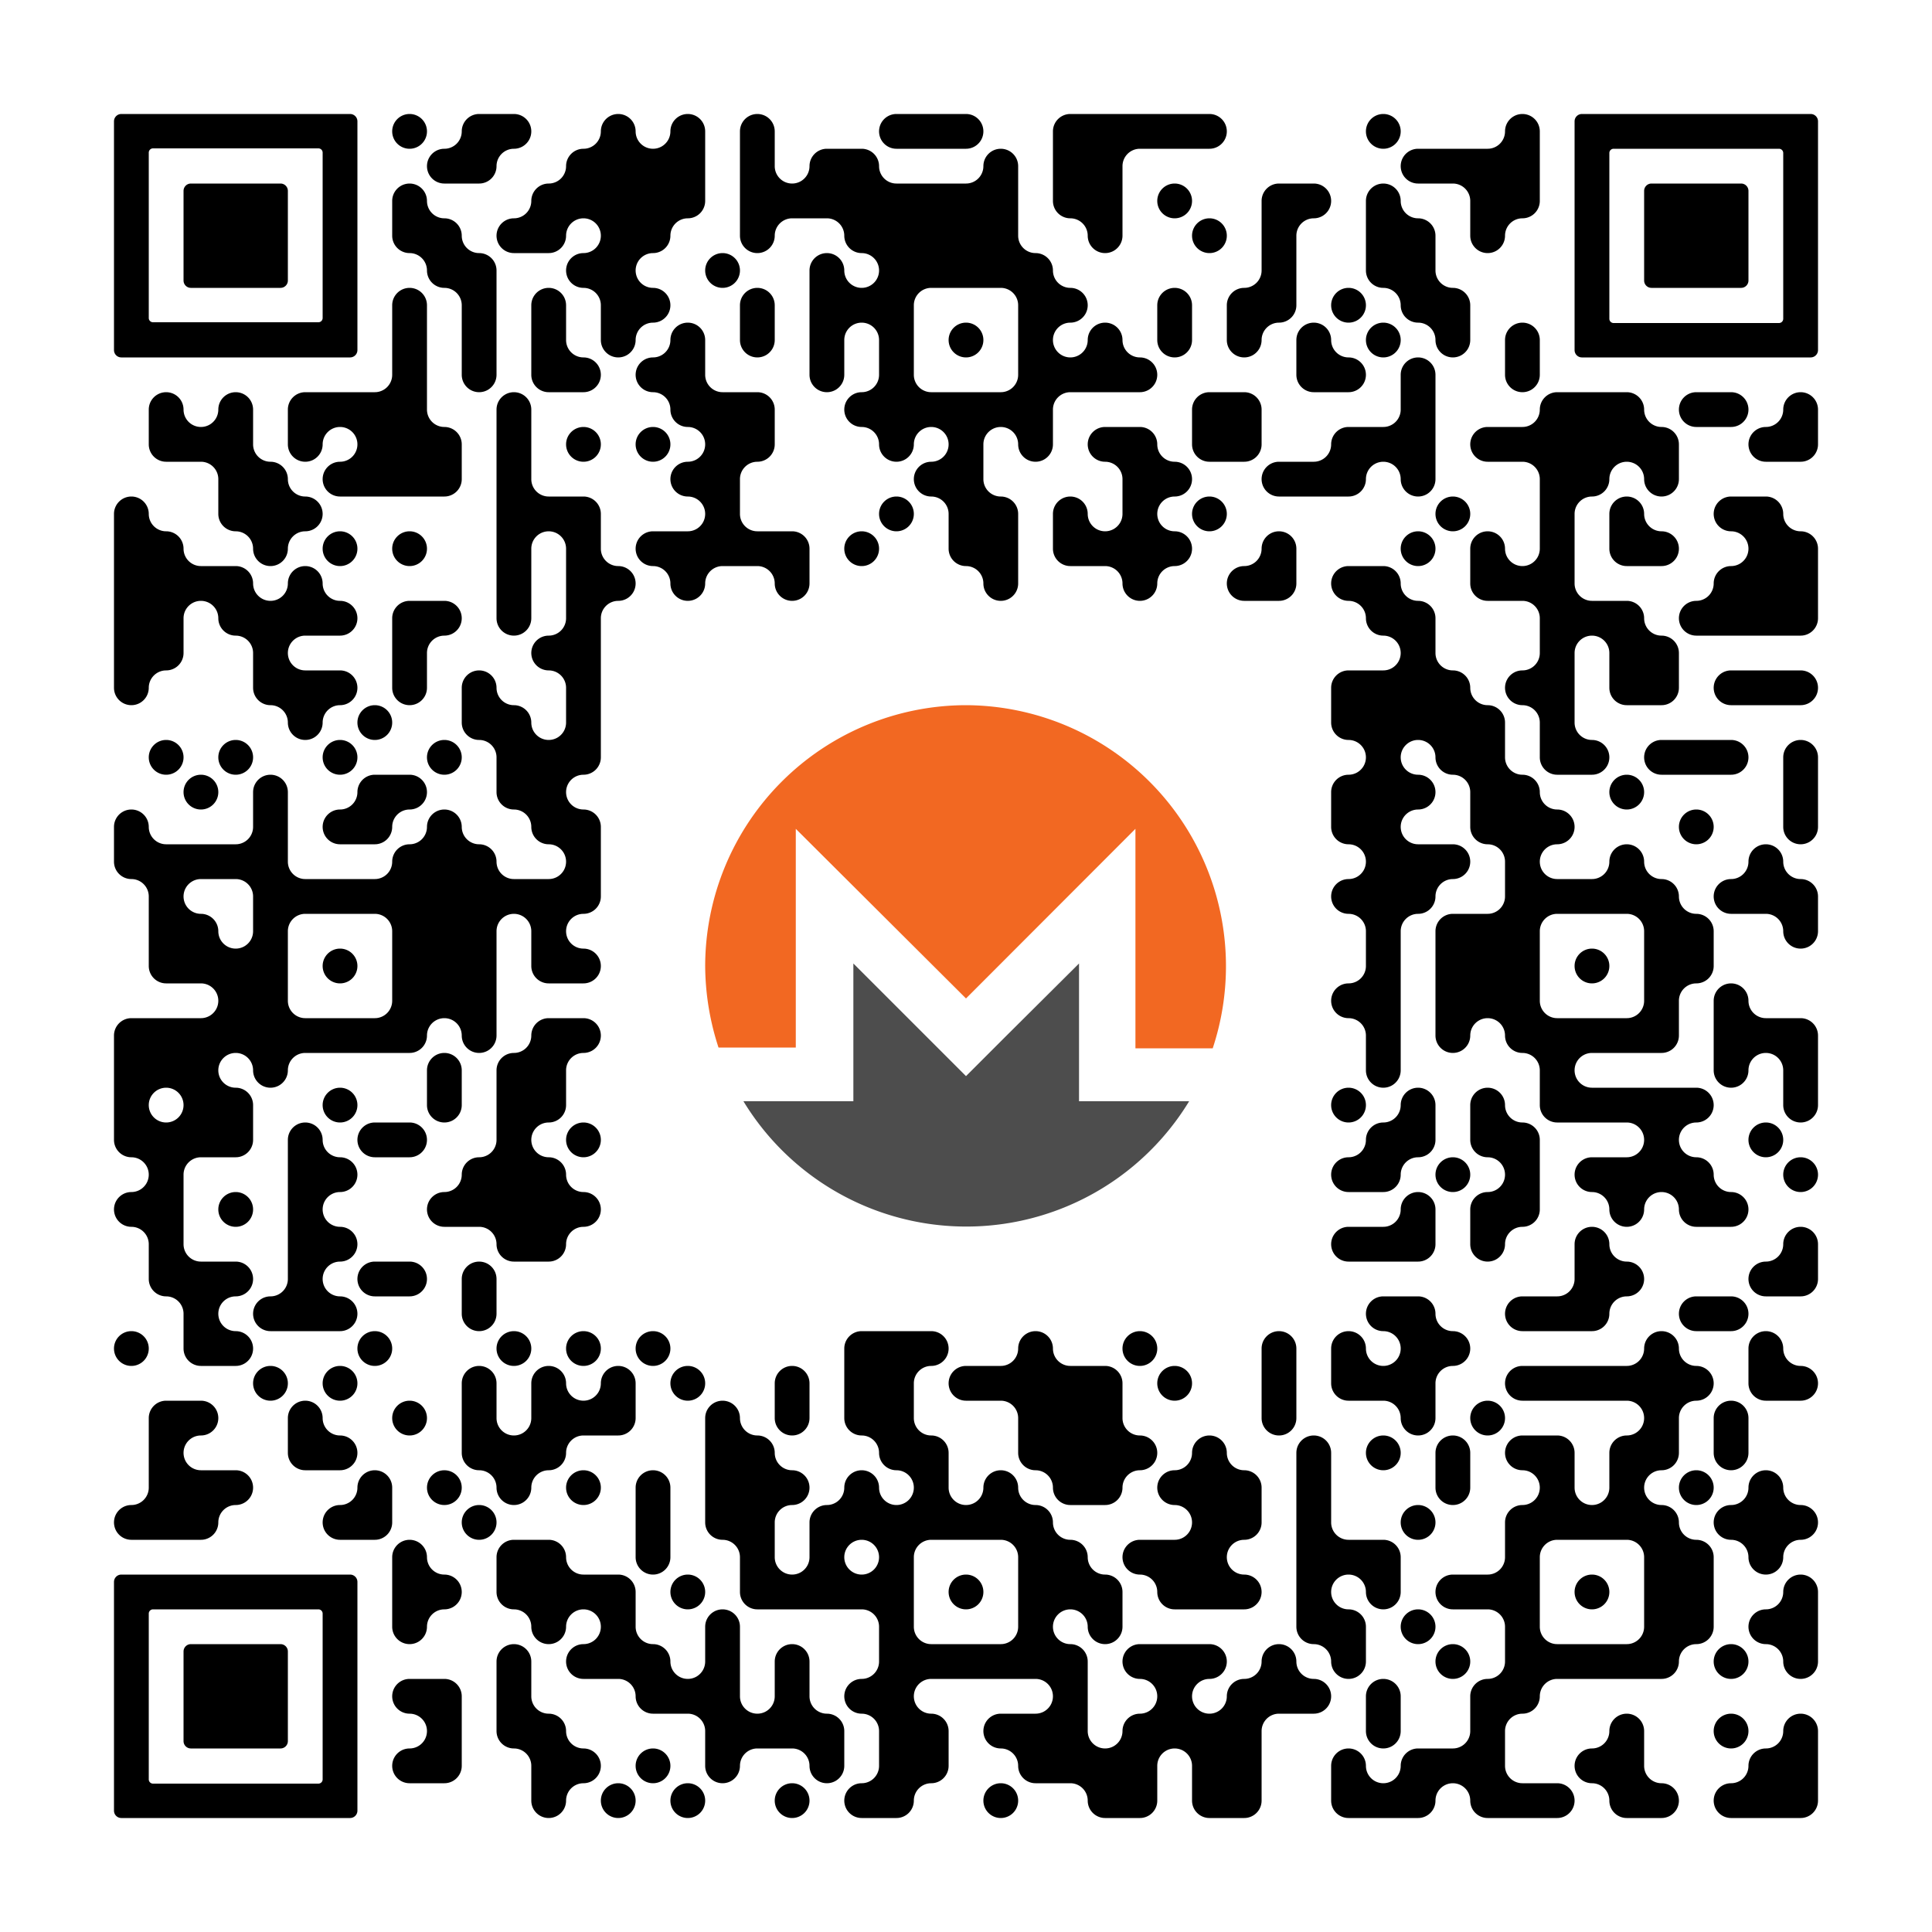 <svg xmlns="http://www.w3.org/2000/svg" viewBox="0 0 100 100"><defs><style>.cls-1{fill:#fff;}.cls-2{fill:#f26822;}.cls-3{fill:#4d4d4d;}</style></defs><g id="Layer_2" data-name="Layer 2"><g id="Ebene_1" data-name="Ebene 1"><rect class="cls-1" width="100" height="100"/><path d="M21.2,7.7a.9.9,0,1,0-.9-.9A.9.9,0,0,0,21.2,7.7Z"/><path d="M46.4,7.7H50a.9.9,0,0,0,0-1.8H46.4a.9.9,0,1,0,0,1.8Z"/><path d="M71.6,7.7a.9.9,0,1,0-.9-.9A.9.9,0,0,0,71.6,7.7Z"/><path d="M23,9.5h1.8a.9.9,0,0,0,.9-.9.9.9,0,0,1,.9-.9.9.9,0,1,0,0-1.8H24.8a.9.9,0,0,0-.9.9.9.9,0,0,1-.9.9.9.9,0,0,0,0,1.8Z"/><path d="M73.4,9.5h1.8a.9.9,0,0,1,.9.9v1.8a.9.9,0,1,0,1.8,0,.9.9,0,0,1,.9-.9.9.9,0,0,0,.9-.9V6.8a.9.9,0,0,0-1.8,0,.9.9,0,0,1-.9.9H73.4a.9.9,0,0,0,0,1.8Z"/><path d="M26.6,11.3a.9.9,0,0,0,0,1.8h1.8a.9.9,0,0,0,.9-.9.9.9,0,1,1,.9.9.9.9,0,1,0,0,1.8.9.9,0,0,1,.9.9v1.8a.9.9,0,0,0,1.8,0,.9.9,0,0,1,.9-.9.9.9,0,0,0,0-1.8.9.9,0,1,1,0-1.8.9.9,0,0,0,.9-.9.9.9,0,0,1,.9-.9.9.9,0,0,0,.9-.9V6.8a.9.9,0,1,0-1.8,0,.9.9,0,0,1-1.8,0,.9.9,0,0,0-1.8,0,.9.9,0,0,1-.9.9.9.9,0,0,0-.9.9.9.9,0,0,1-.9.9.9.9,0,0,0-.9.9A.9.9,0,0,1,26.6,11.3Z"/><path d="M55.4,11.3a.9.9,0,0,1,.9.9.9.9,0,1,0,1.8,0V8.6a.9.9,0,0,1,.9-.9h3.6a.9.9,0,0,0,0-1.8H55.4a.9.9,0,0,0-.9.9v3.6A.9.9,0,0,0,55.4,11.3Z"/><path d="M60.8,9.5a.9.9,0,1,0,.9.9A.9.9,0,0,0,60.8,9.5Z"/><path d="M21.2,13.1a.9.9,0,0,1,.9.9.9.9,0,0,0,.9.9.9.9,0,0,1,.9.9v3.6a.9.9,0,1,0,1.8,0V14a.9.9,0,0,0-.9-.9.9.9,0,0,1-.9-.9.9.9,0,0,0-.9-.9.9.9,0,0,1-.9-.9.9.9,0,1,0-1.8,0v1.8A.9.9,0,0,0,21.2,13.1Z"/><path d="M39.2,13.1a.9.9,0,0,0,.9-.9.9.9,0,0,1,.9-.9h1.8a.9.9,0,0,1,.9.9.9.9,0,0,0,.9.9.9.9,0,1,1-.9.9.9.9,0,1,0-1.8,0v5.4a.9.9,0,1,0,1.8,0V17.6a.9.9,0,0,1,1.8,0v1.8a.9.9,0,0,1-.9.9.9.9,0,1,0,0,1.8.9.9,0,0,1,.9.9.9.9,0,1,0,1.8,0,.9.9,0,1,1,.9.9.9.9,0,1,0,0,1.8.9.9,0,0,1,.9.9v1.8a.9.9,0,0,0,.9.9.9.9,0,0,1,.9.9.9.9,0,0,0,1.8,0V26.6a.9.9,0,0,0-.9-.9.9.9,0,0,1-.9-.9V23a.9.9,0,1,1,1.8,0,.9.9,0,1,0,1.8,0V21.2a.9.9,0,0,1,.9-.9H59a.9.9,0,1,0,0-1.8.9.9,0,0,1-.9-.9.9.9,0,1,0-1.8,0,.9.9,0,1,1-.9-.9.9.9,0,0,0,0-1.8.9.9,0,0,1-.9-.9.9.9,0,0,0-.9-.9.9.9,0,0,1-.9-.9V8.6a.9.9,0,0,0-1.8,0,.9.9,0,0,1-.9.9H46.4a.9.9,0,0,1-.9-.9.9.9,0,0,0-.9-.9H42.8a.9.9,0,0,0-.9.9.9.9,0,0,1-1.8,0V6.8a.9.9,0,1,0-1.8,0v5.4A.9.9,0,0,0,39.2,13.1Zm11.7,7.2H48.2a.9.9,0,0,1-.9-.9V15.8a.9.9,0,0,1,.9-.9h3.6a.9.9,0,0,1,.9.9v3.6a.9.9,0,0,1-.9.9Z"/><path d="M62.6,11.3a.9.9,0,1,0,.9.9A.9.9,0,0,0,62.6,11.3Z"/><path d="M37.4,14.9a.9.9,0,1,0-.9-.9A.9.9,0,0,0,37.4,14.9Z"/><path d="M71.6,14.9a.9.9,0,0,1,.9.9.9.9,0,0,0,.9.9.9.9,0,0,1,.9.9.9.9,0,0,0,1.8,0V15.8a.9.9,0,0,0-.9-.9.9.9,0,0,1-.9-.9V12.2a.9.9,0,0,0-.9-.9.9.9,0,0,1-.9-.9.9.9,0,0,0-1.8,0V14A.9.9,0,0,0,71.6,14.9Z"/><path d="M29.3,15.8a.9.9,0,0,0-1.8,0v3.6a.9.9,0,0,0,.9.9h1.8a.9.9,0,0,0,0-1.8.9.9,0,0,1-.9-.9V15.8Z"/><path d="M59.9,16.7v.9a.9.9,0,0,0,1.8,0V15.8a.9.9,0,0,0-1.8,0Z"/><path d="M63.5,16.7v.9a.9.9,0,0,0,1.8,0,.9.9,0,0,1,.9-.9.9.9,0,0,0,.9-.9V12.2a.9.9,0,0,1,.9-.9.9.9,0,1,0,0-1.8H66.2a.9.9,0,0,0-.9.9V14a.9.9,0,0,1-.9.9.9.9,0,0,0-.9.9Z"/><path d="M69.8,16.7a.9.9,0,1,0-.9-.9A.9.9,0,0,0,69.8,16.7Z"/><path d="M40.1,17.6V15.8a.9.9,0,1,0-1.8,0v1.8a.9.9,0,1,0,1.8,0Z"/><path d="M50,16.7a.9.9,0,1,0,.9.9A.9.9,0,0,0,50,16.7Z"/><path d="M72.5,17.6a.9.9,0,1,0-.9.9A.9.9,0,0,0,72.5,17.6Z"/><path d="M68.9,20.3h.9a.9.9,0,0,0,0-1.8.9.9,0,0,1-.9-.9.9.9,0,0,0-1.8,0v1.8a.9.9,0,0,0,.9.9Z"/><path d="M79.7,19.4V17.6a.9.9,0,0,0-1.8,0v1.8a.9.9,0,1,0,1.8,0Z"/><path d="M13.1,21.2a.9.9,0,0,0-1.8,0,.9.9,0,1,1-1.8,0,.9.9,0,1,0-1.8,0V23a.9.9,0,0,0,.9.9h1.8a.9.9,0,0,1,.9.9v1.8a.9.9,0,0,0,.9.9.9.9,0,0,1,.9.9.9.9,0,0,0,1.8,0,.9.9,0,0,1,.9-.9.9.9,0,1,0,0-1.8.9.9,0,0,1-.9-.9.9.9,0,0,0-.9-.9.9.9,0,0,1-.9-.9V21.2Z"/><path d="M16.7,20.3h-.9a.9.9,0,0,0-.9.9V23a.9.9,0,1,0,1.8,0,.9.9,0,1,1,.9.9.9.9,0,1,0,0,1.8H23a.9.9,0,0,0,.9-.9V23a.9.9,0,0,0-.9-.9.9.9,0,0,1-.9-.9V15.8a.9.9,0,0,0-1.8,0v3.6a.9.9,0,0,1-.9.9H16.7Z"/><path d="M64.4,20.3H62.6a.9.9,0,0,0-.9.9V23a.9.9,0,0,0,.9.9h1.8a.9.9,0,0,0,.9-.9V21.2A.9.9,0,0,0,64.4,20.3Z"/><path d="M78.8,22.1H77a.9.9,0,1,0,0,1.8h1.8a.9.9,0,0,1,.9.9v3.6a.9.9,0,1,1-1.8,0,.9.9,0,1,0-1.8,0v1.8a.9.9,0,0,0,.9.9h1.8a.9.9,0,0,1,.9.9v1.8a.9.9,0,0,1-.9.9.9.9,0,0,0,0,1.8.9.9,0,0,1,.9.9v1.8a.9.9,0,0,0,.9.9h1.8a.9.9,0,0,0,0-1.8.9.9,0,0,1-.9-.9V33.8a.9.9,0,0,1,1.8,0v1.8a.9.9,0,0,0,.9.9H86a.9.9,0,0,0,.9-.9V33.8a.9.9,0,0,0-.9-.9.9.9,0,0,1-.9-.9.9.9,0,0,0-.9-.9H82.4a.9.9,0,0,1-.9-.9V26.6a.9.9,0,0,1,.9-.9.9.9,0,0,0,.9-.9.9.9,0,0,1,1.8,0,.9.9,0,0,0,1.8,0V23a.9.9,0,0,0-.9-.9.9.9,0,0,1-.9-.9.9.9,0,0,0-.9-.9H80.6a.9.9,0,0,0-.9.9A.9.9,0,0,1,78.8,22.1Z"/><path d="M87.8,22.1h1.8a.9.9,0,0,0,0-1.8H87.8a.9.9,0,0,0,0,1.8Z"/><path d="M93.2,20.3a.9.9,0,0,0-.9.9.9.9,0,0,1-.9.9.9.9,0,1,0,0,1.8h1.8a.9.9,0,0,0,.9-.9V21.2A.9.9,0,0,0,93.2,20.3Z"/><path d="M30.2,22.1a.9.9,0,1,0,.9.9A.9.9,0,0,0,30.2,22.1Z"/><path d="M33.8,23.9a.9.9,0,1,0-.9-.9A.9.9,0,0,0,33.8,23.9Z"/><path d="M66.2,23.9a.9.9,0,1,0,0,1.8h3.6a.9.9,0,0,0,.9-.9.9.9,0,0,1,1.8,0,.9.9,0,0,0,1.8,0V19.4a.9.9,0,0,0-1.8,0v1.8a.9.9,0,0,1-.9.9H69.8a.9.9,0,0,0-.9.9.9.9,0,0,1-.9.9H66.2Z"/><path d="M6.8,25.7a.9.9,0,0,0-.9.9v9a.9.9,0,0,0,1.8,0,.9.9,0,0,1,.9-.9.9.9,0,0,0,.9-.9V32a.9.9,0,0,1,1.8,0,.9.9,0,0,0,.9.9.9.9,0,0,1,.9.9v1.8a.9.9,0,0,0,.9.9.9.9,0,0,1,.9.9.9.9,0,1,0,1.8,0,.9.9,0,0,1,.9-.9.9.9,0,0,0,0-1.8H15.8a.9.9,0,0,1,0-1.8h1.8a.9.9,0,0,0,0-1.8.9.9,0,0,1-.9-.9.9.9,0,0,0-1.8,0,.9.9,0,0,1-1.8,0,.9.9,0,0,0-.9-.9H10.4a.9.9,0,0,1-.9-.9.9.9,0,0,0-.9-.9.9.9,0,0,1-.9-.9A.9.9,0,0,0,6.8,25.7Z"/><path d="M46.4,25.7a.9.9,0,1,0,.9.9A.9.9,0,0,0,46.4,25.7Z"/><path d="M58.1,26.6a.9.9,0,0,1-1.8,0,.9.9,0,1,0-1.8,0v1.8a.9.9,0,0,0,.9.9h1.8a.9.9,0,0,1,.9.9.9.9,0,0,0,1.8,0,.9.9,0,0,1,.9-.9.9.9,0,0,0,0-1.8.9.9,0,0,1,0-1.8.9.9,0,1,0,0-1.8.9.9,0,0,1-.9-.9.9.9,0,0,0-.9-.9H57.2a.9.9,0,1,0,0,1.8.9.9,0,0,1,.9.9v1.8Z"/><path d="M61.7,26.6a.9.9,0,1,0,.9-.9A.9.9,0,0,0,61.7,26.6Z"/><path d="M75.2,27.5a.9.9,0,1,0-.9-.9A.9.9,0,0,0,75.2,27.5Z"/><path d="M17.6,29.3a.9.9,0,1,0-.9-.9A.9.9,0,0,0,17.6,29.3Z"/><path d="M21.2,29.3a.9.9,0,1,0-.9-.9A.9.9,0,0,0,21.2,29.3Z"/><path d="M44.6,27.5a.9.9,0,1,0,.9.9A.9.9,0,0,0,44.6,27.5Z"/><path d="M73.4,27.5a.9.9,0,1,0,.9.9A.9.9,0,0,0,73.4,27.5Z"/><path d="M86,27.5a.9.9,0,0,1-.9-.9.9.9,0,0,0-1.8,0v1.8a.9.9,0,0,0,.9.9H86a.9.9,0,0,0,0-1.8Z"/><path d="M93.2,27.5a.9.9,0,0,1-.9-.9.9.9,0,0,0-.9-.9H89.6a.9.9,0,0,0,0,1.8.9.9,0,0,1,0,1.8.9.9,0,0,0-.9.9.9.9,0,0,1-.9.9.9.9,0,0,0,0,1.8h5.4a.9.9,0,0,0,.9-.9V28.4A.9.9,0,0,0,93.2,27.5Z"/><path d="M41.9,29.3v-.9a.9.9,0,0,0-.9-.9H39.2a.9.9,0,0,1-.9-.9V24.8a.9.9,0,0,1,.9-.9.9.9,0,0,0,.9-.9V21.2a.9.9,0,0,0-.9-.9H37.4a.9.9,0,0,1-.9-.9V17.6a.9.9,0,0,0-1.8,0,.9.9,0,0,1-.9.9.9.9,0,0,0,0,1.8.9.9,0,0,1,.9.9.9.9,0,0,0,.9.9.9.9,0,0,1,0,1.8.9.9,0,0,0,0,1.8.9.9,0,1,1,0,1.8H33.8a.9.9,0,0,0,0,1.8.9.9,0,0,1,.9.9.9.9,0,0,0,1.8,0,.9.9,0,0,1,.9-.9h1.8a.9.9,0,0,1,.9.9.9.9,0,0,0,1.8,0Z"/><path d="M66.2,31.1a.9.9,0,0,0,.9-.9V28.4a.9.9,0,0,0-1.8,0,.9.9,0,0,1-.9.9.9.9,0,0,0,0,1.8h1.8Z"/><path d="M20.3,32.9v2.7a.9.9,0,0,0,1.8,0V33.8a.9.9,0,0,1,.9-.9.9.9,0,0,0,0-1.8H21.2a.9.9,0,0,0-.9.9Z"/><path d="M93.2,34.7H89.6a.9.9,0,0,0,0,1.8h3.6a.9.9,0,1,0,0-1.8Z"/><path d="M19.4,36.5a.9.9,0,1,0,.9.9A.9.9,0,0,0,19.4,36.5Z"/><path d="M8.6,38.3a.9.9,0,1,0,.9.9A.9.9,0,0,0,8.6,38.3Z"/><path d="M12.2,38.3a.9.9,0,1,0,.9.9A.9.9,0,0,0,12.2,38.3Z"/><path d="M17.6,40.1a.9.9,0,1,0-.9-.9A.9.9,0,0,0,17.6,40.1Z"/><path d="M23,38.3a.9.9,0,1,0,.9.9A.9.9,0,0,0,23,38.3Z"/><path d="M89.6,40.1a.9.9,0,1,0,0-1.8H86a.9.9,0,1,0,0,1.8h3.6Z"/><path d="M93.2,38.3a.9.9,0,0,0-.9.9v3.6a.9.9,0,1,0,1.8,0V39.2A.9.9,0,0,0,93.2,38.3Z"/><path d="M10.4,41.9a.9.9,0,1,0-.9-.9A.9.9,0,0,0,10.4,41.9Z"/><path d="M19.4,40.1a.9.9,0,0,0-.9.9.9.9,0,0,1-.9.9.9.9,0,0,0,0,1.8h1.8a.9.9,0,0,0,.9-.9.9.9,0,0,1,.9-.9.9.9,0,0,0,0-1.8H19.4Z"/><path d="M84.2,41.9a.9.9,0,1,0-.9-.9A.9.9,0,0,0,84.2,41.9Z"/><path d="M87.8,41.9a.9.9,0,1,0,.9.9A.9.9,0,0,0,87.8,41.9Z"/><path d="M93.2,45.5a.9.9,0,0,1-.9-.9.9.9,0,1,0-1.8,0,.9.9,0,0,1-.9.9.9.9,0,1,0,0,1.8h1.8a.9.9,0,0,1,.9.9.9.9,0,1,0,1.8,0V46.4A.9.9,0,0,0,93.2,45.5Z"/><path d="M17.6,50.9a.9.9,0,1,0-.9-.9A.9.9,0,0,0,17.6,50.9Z"/><path d="M82.4,50.9a.9.9,0,1,0-.9-.9A.9.9,0,0,0,82.4,50.9Z"/><path d="M93.2,52.7H91.4a.9.9,0,0,1-.9-.9.9.9,0,0,0-1.8,0v3.6a.9.9,0,0,0,1.8,0,.9.9,0,1,1,1.8,0v1.8a.9.9,0,1,0,1.8,0V53.6A.9.9,0,0,0,93.2,52.7Z"/><path d="M23,54.5a.9.9,0,0,0-.9.9v1.8a.9.9,0,0,0,1.8,0V55.4A.9.9,0,0,0,23,54.5Z"/><path d="M82.4,54.5H86a.9.9,0,0,0,.9-.9V51.8a.9.9,0,0,1,.9-.9.9.9,0,0,0,.9-.9V48.2a.9.9,0,0,0-.9-.9.9.9,0,0,1-.9-.9.9.9,0,0,0-.9-.9.9.9,0,0,1-.9-.9.9.9,0,0,0-1.8,0,.9.9,0,0,1-.9.9H80.6a.9.9,0,0,1,0-1.8.9.9,0,0,0,0-1.8.9.9,0,0,1-.9-.9.9.9,0,0,0-.9-.9.9.9,0,0,1-.9-.9V37.4a.9.9,0,0,0-.9-.9.9.9,0,0,1-.9-.9.9.9,0,0,0-.9-.9.9.9,0,0,1-.9-.9V32a.9.9,0,0,0-.9-.9.9.9,0,0,1-.9-.9.9.9,0,0,0-.9-.9H69.8a.9.9,0,0,0,0,1.8.9.9,0,0,1,.9.9.9.9,0,0,0,.9.9.9.9,0,0,1,0,1.8H69.8a.9.9,0,0,0-.9.9v1.8a.9.9,0,0,0,.9.9.9.9,0,1,1,0,1.8.9.9,0,0,0-.9.9v1.8a.9.9,0,0,0,.9.9.9.9,0,0,1,0,1.8.9.9,0,0,0,0,1.8.9.9,0,0,1,.9.9V50a.9.9,0,0,1-.9.9.9.9,0,1,0,0,1.8.9.9,0,0,1,.9.9v1.8a.9.9,0,1,0,1.8,0V48.2a.9.9,0,0,1,.9-.9.9.9,0,0,0,.9-.9.9.9,0,0,1,.9-.9.9.9,0,1,0,0-1.8H73.4a.9.9,0,0,1,0-1.8.9.9,0,1,0,0-1.8.9.9,0,1,1,.9-.9.9.9,0,0,0,.9.9.9.9,0,0,1,.9.9v1.8a.9.9,0,0,0,.9.9.9.9,0,0,1,.9.9v1.8a.9.9,0,0,1-.9.9H75.2a.9.9,0,0,0-.9.9v5.4a.9.9,0,0,0,1.8,0,.9.9,0,0,1,1.8,0,.9.9,0,0,0,.9.9.9.9,0,0,1,.9.9v1.8a.9.9,0,0,0,.9.9h3.6a.9.9,0,0,1,0,1.8H82.4a.9.9,0,0,0,0,1.8.9.9,0,0,1,.9.9.9.9,0,1,0,1.8,0,.9.9,0,0,1,1.8,0,.9.9,0,0,0,.9.9h1.8a.9.9,0,1,0,0-1.8.9.9,0,0,1-.9-.9.9.9,0,0,0-.9-.9.9.9,0,1,1,0-1.8.9.9,0,1,0,0-1.8H82.4a.9.9,0,0,1,0-1.8Zm-.9-7.2h2.7a.9.9,0,0,1,.9.9v3.6a.9.9,0,0,1-.9.9H80.6a.9.9,0,0,1-.9-.9V48.2a.9.9,0,0,1,.9-.9Z"/><path d="M17.6,56.3a.9.9,0,1,0,.9.9A.9.9,0,0,0,17.6,56.3Z"/><path d="M69.8,56.3a.9.9,0,1,0,.9.9A.9.9,0,0,0,69.8,56.3Z"/><path d="M73.4,56.3a.9.9,0,0,0-.9.9.9.9,0,0,1-.9.9.9.9,0,0,0-.9.9.9.9,0,0,1-.9.9.9.9,0,0,0,0,1.8h1.8a.9.9,0,0,0,.9-.9.9.9,0,0,1,.9-.9.9.9,0,0,0,.9-.9V57.2A.9.9,0,0,0,73.4,56.3Z"/><path d="M21.2,58.1H19.4a.9.9,0,0,0,0,1.8h1.8a.9.9,0,1,0,0-1.8Z"/><path d="M30.2,58.1a.9.9,0,1,0,.9.9A.9.9,0,0,0,30.2,58.1Z"/><path d="M91.4,59.9a.9.9,0,1,0-.9-.9A.9.9,0,0,0,91.4,59.9Z"/><path d="M75.2,61.7a.9.9,0,1,0-.9-.9A.9.9,0,0,0,75.2,61.7Z"/><path d="M93.2,59.9a.9.9,0,1,0,.9.9A.9.9,0,0,0,93.2,59.9Z"/><path d="M12.2,61.7a.9.9,0,1,0,.9.9A.9.9,0,0,0,12.2,61.7Z"/><path d="M24.8,63.5a.9.9,0,0,1,.9.9.9.9,0,0,0,.9.9h1.8a.9.9,0,0,0,.9-.9.9.9,0,0,1,.9-.9.9.9,0,1,0,0-1.8.9.9,0,0,1-.9-.9.9.9,0,0,0-.9-.9.9.9,0,0,1,0-1.8.9.9,0,0,0,.9-.9V55.4a.9.9,0,0,1,.9-.9.9.9,0,1,0,0-1.8H28.4a.9.9,0,0,0-.9.9.9.9,0,0,1-.9.9.9.9,0,0,0-.9.9V59a.9.9,0,0,1-.9.9.9.9,0,0,0-.9.9.9.9,0,0,1-.9.9.9.9,0,1,0,0,1.8h1.8Z"/><path d="M73.4,61.7a.9.9,0,0,0-.9.9.9.9,0,0,1-.9.9H69.8a.9.9,0,0,0,0,1.8h3.6a.9.9,0,0,0,.9-.9V62.6A.9.9,0,0,0,73.4,61.7Z"/><path d="M78.8,63.5a.9.9,0,0,0,.9-.9V59a.9.9,0,0,0-.9-.9.9.9,0,0,1-.9-.9.9.9,0,1,0-1.8,0V59a.9.9,0,0,0,.9.9.9.9,0,1,1,0,1.8.9.9,0,0,0-.9.9v1.8a.9.9,0,0,0,1.8,0A.9.9,0,0,1,78.8,63.5Z"/><path d="M93.2,63.5a.9.9,0,0,0-.9.9.9.9,0,0,1-.9.9.9.9,0,1,0,0,1.8h1.8a.9.9,0,0,0,.9-.9V64.4A.9.9,0,0,0,93.2,63.5Z"/><path d="M21.2,65.3H19.4a.9.9,0,1,0,0,1.8h1.8a.9.9,0,0,0,0-1.8Z"/><path d="M25.7,66.2a.9.9,0,0,0-1.8,0V68a.9.9,0,0,0,1.8,0V66.2Z"/><path d="M17.6,67.1a.9.9,0,0,1,0-1.8.9.9,0,1,0,0-1.8.9.9,0,1,1,0-1.8.9.9,0,0,0,0-1.8.9.9,0,0,1-.9-.9.9.9,0,1,0-1.8,0v7.2a.9.9,0,0,1-.9.9.9.9,0,1,0,0,1.8h3.6a.9.9,0,1,0,0-1.8Z"/><path d="M78.8,68.9h3.6a.9.9,0,0,0,.9-.9.9.9,0,0,1,.9-.9.9.9,0,1,0,0-1.8.9.9,0,0,1-.9-.9.9.9,0,0,0-1.8,0v1.8a.9.9,0,0,1-.9.9H78.8a.9.9,0,0,0,0,1.8Z"/><path d="M89.6,67.1H87.8a.9.9,0,0,0,0,1.8h1.8a.9.9,0,0,0,0-1.8Z"/><path d="M6.8,70.7a.9.9,0,1,0-.9-.9A.9.9,0,0,0,6.8,70.7Z"/><path d="M12.2,68.9a.9.9,0,0,1,0-1.8.9.9,0,0,0,0-1.8H10.4a.9.9,0,0,1-.9-.9V60.8a.9.9,0,0,1,.9-.9h1.8a.9.9,0,0,0,.9-.9V57.2a.9.9,0,0,0-.9-.9.9.9,0,1,1,.9-.9.9.9,0,0,0,1.8,0,.9.9,0,0,1,.9-.9h5.4a.9.9,0,0,0,.9-.9.9.9,0,0,1,1.8,0,.9.9,0,1,0,1.8,0V48.2a.9.9,0,0,1,1.8,0V50a.9.9,0,0,0,.9.9h1.8a.9.9,0,1,0,0-1.8.9.9,0,1,1,0-1.8.9.9,0,0,0,.9-.9V42.8a.9.9,0,0,0-.9-.9.9.9,0,0,1,0-1.8.9.9,0,0,0,.9-.9V32a.9.9,0,0,1,.9-.9.9.9,0,1,0,0-1.8.9.9,0,0,1-.9-.9V26.6a.9.9,0,0,0-.9-.9H28.4a.9.9,0,0,1-.9-.9V21.2a.9.9,0,1,0-1.8,0V32a.9.9,0,0,0,1.8,0V28.4a.9.9,0,1,1,1.8,0V32a.9.9,0,0,1-.9.9.9.9,0,1,0,0,1.8.9.9,0,0,1,.9.9v1.8a.9.9,0,0,1-1.8,0,.9.9,0,0,0-.9-.9.9.9,0,0,1-.9-.9.9.9,0,0,0-1.8,0v1.8a.9.9,0,0,0,.9.9.9.9,0,0,1,.9.9V41a.9.9,0,0,0,.9.9.9.9,0,0,1,.9.9.9.9,0,0,0,.9.9.9.9,0,1,1,0,1.8H26.6a.9.9,0,0,1-.9-.9.9.9,0,0,0-.9-.9.9.9,0,0,1-.9-.9.9.9,0,0,0-1.8,0,.9.9,0,0,1-.9.9.9.9,0,0,0-.9.9.9.9,0,0,1-.9.9H15.8a.9.9,0,0,1-.9-.9V41a.9.9,0,0,0-1.8,0v1.8a.9.9,0,0,1-.9.9H8.6a.9.9,0,0,1-.9-.9.9.9,0,0,0-1.8,0v1.8a.9.9,0,0,0,.9.9.9.9,0,0,1,.9.9V50a.9.9,0,0,0,.9.9h1.8a.9.9,0,1,1,0,1.8H6.8a.9.9,0,0,0-.9.9V59a.9.9,0,0,0,.9.9.9.9,0,1,1,0,1.8.9.9,0,0,0,0,1.8.9.9,0,0,1,.9.9v1.8a.9.9,0,0,0,.9.9.9.9,0,0,1,.9.9v1.8a.9.9,0,0,0,.9.9h1.8a.9.9,0,0,0,0-1.8ZM7.7,57.2a.9.9,0,1,1,.9.9A.9.9,0,0,1,7.7,57.2Zm9-9.9h2.7a.9.9,0,0,1,.9.9v3.6a.9.9,0,0,1-.9.9H15.8a.9.9,0,0,1-.9-.9V48.2a.9.9,0,0,1,.9-.9Zm-5.4-1.8h.9a.9.9,0,0,1,.9.9v1.8a.9.9,0,0,1-1.8,0,.9.9,0,0,0-.9-.9.9.9,0,0,1,0-1.8Z"/><path d="M19.4,70.7a.9.9,0,1,0-.9-.9A.9.9,0,0,0,19.4,70.7Z"/><path d="M26.6,70.7a.9.9,0,1,0-.9-.9A.9.9,0,0,0,26.6,70.7Z"/><path d="M30.2,68.9a.9.9,0,1,0,.9.9A.9.9,0,0,0,30.2,68.9Z"/><path d="M33.8,70.7a.9.9,0,1,0-.9-.9A.9.9,0,0,0,33.8,70.7Z"/><path d="M59,68.9a.9.9,0,1,0,.9.9A.9.9,0,0,0,59,68.9Z"/><path d="M75.2,68.9a.9.9,0,0,1-.9-.9.9.9,0,0,0-.9-.9H71.6a.9.9,0,0,0,0,1.8.9.9,0,1,1-.9.9.9.9,0,1,0-1.8,0v1.8a.9.9,0,0,0,.9.9h1.8a.9.9,0,0,1,.9.9.9.9,0,0,0,1.8,0V71.6a.9.9,0,0,1,.9-.9.9.9,0,0,0,0-1.8Z"/><path d="M14,72.5a.9.9,0,1,0-.9-.9A.9.9,0,0,0,14,72.5Z"/><path d="M17.6,70.7a.9.9,0,1,0,.9.9A.9.9,0,0,0,17.6,70.7Z"/><path d="M35.6,70.7a.9.9,0,1,0,.9.9A.9.9,0,0,0,35.6,70.7Z"/><path d="M41,70.7a.9.9,0,0,0-.9.9v1.8a.9.9,0,0,0,1.8,0V71.6A.9.9,0,0,0,41,70.7Z"/><path d="M60.8,72.5a.9.9,0,1,0-.9-.9A.9.9,0,0,0,60.8,72.5Z"/><path d="M93.2,70.7a.9.9,0,0,1-.9-.9.9.9,0,1,0-1.8,0v1.8a.9.9,0,0,0,.9.9h1.8a.9.9,0,0,0,0-1.8Z"/><path d="M21.2,74.3a.9.9,0,1,0-.9-.9A.9.9,0,0,0,21.2,74.3Z"/><path d="M32,74.3a.9.9,0,0,0,.9-.9V71.6a.9.9,0,1,0-1.8,0,.9.9,0,1,1-1.8,0,.9.9,0,1,0-1.8,0v1.8a.9.9,0,0,1-1.8,0V71.6a.9.9,0,1,0-1.8,0v3.6a.9.9,0,0,0,.9.9.9.9,0,0,1,.9.9.9.9,0,0,0,1.8,0,.9.9,0,0,1,.9-.9.9.9,0,0,0,.9-.9.9.9,0,0,1,.9-.9H32Z"/><path d="M66.2,74.3a.9.9,0,0,0,.9-.9V69.8a.9.9,0,0,0-1.8,0v3.6A.9.9,0,0,0,66.2,74.3Z"/><path d="M77,74.3a.9.9,0,1,0-.9-.9A.9.9,0,0,0,77,74.3Z"/><path d="M89.6,72.5a.9.9,0,0,0-.9.9v1.8a.9.9,0,1,0,1.8,0V73.4A.9.9,0,0,0,89.6,72.5Z"/><path d="M15.8,76.1h1.8a.9.9,0,1,0,0-1.8.9.9,0,0,1-.9-.9.9.9,0,0,0-1.8,0v1.8A.9.9,0,0,0,15.8,76.1Z"/><path d="M52.7,75.2a.9.9,0,0,0,.9.9.9.9,0,0,1,.9.9.9.9,0,0,0,.9.9h1.8a.9.9,0,0,0,.9-.9.9.9,0,0,1,.9-.9.9.9,0,0,0,0-1.8.9.9,0,0,1-.9-.9V71.6a.9.9,0,0,0-.9-.9H55.4a.9.9,0,0,1-.9-.9.9.9,0,1,0-1.8,0,.9.9,0,0,1-.9.9H50a.9.9,0,0,0,0,1.8h1.8a.9.9,0,0,1,.9.9v1.8Z"/><path d="M72.5,75.2a.9.9,0,1,0-.9.9A.9.9,0,0,0,72.5,75.2Z"/><path d="M75.2,74.3a.9.9,0,0,0-.9.9V77a.9.9,0,0,0,1.8,0V75.2A.9.9,0,0,0,75.2,74.3Z"/><circle cx="23" cy="77" r="0.9"/><path d="M29.3,77a.9.9,0,1,0,.9-.9A.9.9,0,0,0,29.3,77Z"/><path d="M87.8,76.1a.9.9,0,1,0,.9.9A.9.9,0,0,0,87.8,76.1Z"/><path d="M6.8,79.7h3.6a.9.9,0,0,0,.9-.9.9.9,0,0,1,.9-.9.9.9,0,0,0,0-1.8H10.4a.9.9,0,1,1,0-1.8.9.9,0,0,0,0-1.8H8.6a.9.9,0,0,0-.9.9V77a.9.9,0,0,1-.9.9.9.9,0,1,0,0,1.8Z"/><path d="M20.3,77.9V77a.9.9,0,1,0-1.8,0,.9.9,0,0,1-.9.9.9.9,0,1,0,0,1.8h1.8a.9.9,0,0,0,.9-.9Z"/><path d="M24.8,77.9a.9.9,0,1,0,.9.9A.9.9,0,0,0,24.8,77.9Z"/><path d="M73.4,77.9a.9.9,0,1,0,.9.9A.9.9,0,0,0,73.4,77.9Z"/><path d="M93.2,77.9a.9.9,0,0,1-.9-.9.9.9,0,0,0-1.8,0,.9.9,0,0,1-.9.9.9.9,0,0,0,0,1.8.9.9,0,0,1,.9.9.9.9,0,0,0,1.8,0,.9.9,0,0,1,.9-.9.9.9,0,0,0,0-1.8Z"/><path d="M33.8,81.5a.9.9,0,0,0,.9-.9V77a.9.9,0,0,0-1.8,0v3.6A.9.9,0,0,0,33.8,81.5Z"/><path d="M64.4,79.7a.9.9,0,0,0,.9-.9V77a.9.9,0,0,0-.9-.9.9.9,0,0,1-.9-.9.9.9,0,1,0-1.8,0,.9.9,0,0,1-.9.9.9.9,0,1,0,0,1.8.9.9,0,0,1,0,1.8H59a.9.9,0,1,0,0,1.8.9.9,0,0,1,.9.9.9.9,0,0,0,.9.9h3.6a.9.9,0,1,0,0-1.8.9.9,0,0,1,0-1.8Z"/><path d="M23,81.5a.9.9,0,0,1-.9-.9.9.9,0,1,0-1.8,0v3.6a.9.9,0,0,0,1.8,0,.9.9,0,0,1,.9-.9.9.9,0,1,0,0-1.8Z"/><path d="M35.6,83.3a.9.9,0,1,0-.9-.9A.9.9,0,0,0,35.6,83.3Z"/><path d="M50,81.5a.9.9,0,1,0,.9.9A.9.9,0,0,0,50,81.5Z"/><path d="M72.5,81.5v-.9a.9.9,0,0,0-.9-.9H69.8a.9.9,0,0,1-.9-.9V75.2a.9.9,0,1,0-1.8,0v9a.9.9,0,0,0,.9.9.9.9,0,0,1,.9.9.9.9,0,1,0,1.8,0V84.2a.9.9,0,0,0-.9-.9.9.9,0,1,1,.9-.9.9.9,0,0,0,1.8,0Z"/><path d="M82.4,81.5a.9.9,0,1,0,.9.9A.9.9,0,0,0,82.4,81.5Z"/><path d="M93.2,81.5a.9.9,0,0,0-.9.9.9.9,0,0,1-.9.9.9.9,0,1,0,0,1.8.9.9,0,0,1,.9.9.9.9,0,0,0,1.8,0V82.4A.9.9,0,0,0,93.2,81.5Z"/><path d="M73.4,83.3a.9.9,0,1,0,.9.9A.9.9,0,0,0,73.4,83.3Z"/><path d="M88.7,83.3V80.6a.9.9,0,0,0-.9-.9.9.9,0,0,1-.9-.9.9.9,0,0,0-.9-.9.9.9,0,0,1,0-1.8.9.9,0,0,0,.9-.9V73.4a.9.9,0,0,1,.9-.9.9.9,0,0,0,0-1.8.9.9,0,0,1-.9-.9.9.9,0,1,0-1.8,0,.9.9,0,0,1-.9.9H78.8a.9.9,0,0,0,0,1.8h5.4a.9.9,0,1,1,0,1.8.9.9,0,0,0-.9.9V77a.9.9,0,0,1-1.8,0V75.2a.9.9,0,0,0-.9-.9H78.8a.9.9,0,0,0,0,1.8.9.9,0,1,1,0,1.8.9.9,0,0,0-.9.9v1.8a.9.9,0,0,1-.9.9H75.2a.9.9,0,1,0,0,1.8H77a.9.9,0,0,1,.9.9V86a.9.9,0,0,1-.9.9.9.9,0,0,0-.9.9v1.8a.9.9,0,0,1-.9.9H73.4a.9.9,0,0,0-.9.9.9.9,0,0,1-1.8,0,.9.9,0,0,0-1.8,0v1.8a.9.9,0,0,0,.9.9h3.6a.9.9,0,0,0,.9-.9.9.9,0,0,1,1.8,0,.9.9,0,0,0,.9.9h3.6a.9.9,0,1,0,0-1.8H78.8a.9.9,0,0,1-.9-.9V89.6a.9.9,0,0,1,.9-.9.9.9,0,0,0,.9-.9.9.9,0,0,1,.9-.9H86a.9.9,0,0,0,.9-.9.9.9,0,0,1,.9-.9.9.9,0,0,0,.9-.9Zm-5.4,1.8H80.6a.9.9,0,0,1-.9-.9V80.6a.9.9,0,0,1,.9-.9h3.6a.9.9,0,0,1,.9.9v3.6a.9.9,0,0,1-.9.9Z"/><path d="M75.2,86.9a.9.9,0,1,0-.9-.9A.9.9,0,0,0,75.2,86.9Z"/><path d="M89.6,85.1a.9.9,0,1,0,.9.9A.9.9,0,0,0,89.6,85.1Z"/><path d="M23,86.9H21.2a.9.9,0,0,0,0,1.8.9.9,0,0,1,0,1.8.9.9,0,0,0,0,1.8H23a.9.9,0,0,0,.9-.9V87.8A.9.9,0,0,0,23,86.9Z"/><path d="M68,86.9a.9.9,0,0,1-.9-.9.9.9,0,0,0-1.8,0,.9.9,0,0,1-.9.9.9.9,0,0,0-.9.9.9.9,0,1,1-.9-.9.9.9,0,0,0,0-1.8H59a.9.9,0,1,0,0,1.8.9.9,0,1,1,0,1.8.9.9,0,0,0-.9.9.9.9,0,1,1-1.8,0V86a.9.9,0,0,0-.9-.9.9.9,0,1,1,.9-.9.9.9,0,0,0,1.8,0V82.4a.9.9,0,0,0-.9-.9.9.9,0,0,1-.9-.9.9.9,0,0,0-.9-.9.9.9,0,0,1-.9-.9.9.9,0,0,0-.9-.9.9.9,0,0,1-.9-.9.9.9,0,0,0-1.8,0,.9.9,0,1,1-1.8,0V75.2a.9.9,0,0,0-.9-.9.9.9,0,0,1-.9-.9V71.6a.9.9,0,0,1,.9-.9.9.9,0,0,0,0-1.8H44.6a.9.9,0,0,0-.9.9v3.6a.9.9,0,0,0,.9.9.9.9,0,0,1,.9.9.9.9,0,0,0,.9.9.9.9,0,1,1-.9.9.9.9,0,0,0-1.8,0,.9.9,0,0,1-.9.9.9.9,0,0,0-.9.9v1.8a.9.9,0,1,1-1.8,0V78.8a.9.9,0,0,1,.9-.9.9.9,0,1,0,0-1.8.9.9,0,0,1-.9-.9.9.9,0,0,0-.9-.9.9.9,0,0,1-.9-.9.9.9,0,0,0-1.8,0v5.4a.9.9,0,0,0,.9.9.9.9,0,0,1,.9.9v1.8a.9.9,0,0,0,.9.9h5.4a.9.9,0,0,1,.9.9V86a.9.9,0,0,1-.9.9.9.9,0,1,0,0,1.8.9.9,0,0,1,.9.9v1.8a.9.9,0,0,1-.9.9.9.9,0,0,0,0,1.8h1.8a.9.9,0,0,0,.9-.9.9.9,0,0,1,.9-.9.9.9,0,0,0,.9-.9V89.6a.9.9,0,0,0-.9-.9.9.9,0,0,1,0-1.8h5.4a.9.9,0,1,1,0,1.8H51.8a.9.9,0,1,0,0,1.8.9.9,0,0,1,.9.9.9.9,0,0,0,.9.9h1.8a.9.9,0,0,1,.9.9.9.9,0,0,0,.9.9H59a.9.9,0,0,0,.9-.9V91.4a.9.9,0,0,1,1.8,0v1.8a.9.9,0,0,0,.9.9h1.8a.9.9,0,0,0,.9-.9V89.6a.9.9,0,0,1,.9-.9H68a.9.9,0,0,0,0-1.8ZM43.7,80.6a.9.9,0,1,1,.9.9A.9.9,0,0,1,43.7,80.6Zm7.2,4.5H48.2a.9.9,0,0,1-.9-.9V80.6a.9.9,0,0,1,.9-.9h3.6a.9.9,0,0,1,.9.9v3.6a.9.9,0,0,1-.9.9Z"/><path d="M71.6,86.9a.9.9,0,0,0-.9.9v1.8a.9.9,0,1,0,1.8,0V87.8A.9.9,0,0,0,71.6,86.9Z"/><path d="M89.6,88.7a.9.9,0,1,0,.9.9A.9.9,0,0,0,89.6,88.7Z"/><path d="M93.2,88.7a.9.9,0,0,0-.9.9.9.9,0,0,1-.9.9.9.9,0,0,0-.9.9.9.9,0,0,1-.9.9.9.9,0,0,0,0,1.8h3.6a.9.9,0,0,0,.9-.9V89.6A.9.9,0,0,0,93.2,88.7Z"/><path d="M30.2,90.5a.9.9,0,0,1-.9-.9.9.9,0,0,0-.9-.9.9.9,0,0,1-.9-.9V86a.9.9,0,0,0-1.8,0v3.6a.9.9,0,0,0,.9.9.9.9,0,0,1,.9.9v1.8a.9.9,0,0,0,1.8,0,.9.9,0,0,1,.9-.9.9.9,0,0,0,0-1.8Z"/><path d="M33.8,90.5a.9.9,0,1,0,.9.9A.9.9,0,0,0,33.8,90.5Z"/><path d="M43.7,90.5v-.9a.9.9,0,0,0-.9-.9.9.9,0,0,1-.9-.9V86a.9.9,0,0,0-1.8,0v1.8a.9.9,0,1,1-1.8,0V84.2a.9.9,0,0,0-1.8,0V86a.9.9,0,1,1-1.8,0,.9.9,0,0,0-.9-.9.9.9,0,0,1-.9-.9V82.4a.9.9,0,0,0-.9-.9H30.2a.9.9,0,0,1-.9-.9.9.9,0,0,0-.9-.9H26.6a.9.9,0,0,0-.9.9v1.8a.9.9,0,0,0,.9.9.9.9,0,0,1,.9.9.9.9,0,0,0,1.8,0,.9.9,0,1,1,.9.9.9.9,0,0,0,0,1.8H32a.9.9,0,0,1,.9.9.9.9,0,0,0,.9.9h1.8a.9.9,0,0,1,.9.9v1.8a.9.9,0,0,0,1.8,0,.9.9,0,0,1,.9-.9H41a.9.9,0,0,1,.9.9.9.9,0,1,0,1.8,0Z"/><path d="M32,92.3a.9.9,0,1,0,.9.9A.9.9,0,0,0,32,92.3Z"/><path d="M35.6,92.3a.9.9,0,1,0,.9.9A.9.9,0,0,0,35.6,92.3Z"/><path d="M41,92.3a.9.9,0,1,0,.9.9A.9.9,0,0,0,41,92.3Z"/><path d="M51.8,92.3a.9.9,0,1,0,.9.9A.9.9,0,0,0,51.8,92.3Z"/><path d="M86,92.3a.9.9,0,0,1-.9-.9V89.6a.9.9,0,0,0-1.8,0,.9.9,0,0,1-.9.9.9.9,0,1,0,0,1.8.9.9,0,0,1,.9.9.9.9,0,0,0,.9.9H86a.9.9,0,0,0,0-1.8Z"/><path d="M6.28,18.5H18.12a.38.38,0,0,0,.38-.38V6.28a.38.38,0,0,0-.38-.38H6.28a.38.38,0,0,0-.38.38V18.12A.38.38,0,0,0,6.28,18.5ZM7.7,14.9v-7a.22.22,0,0,1,.22-.22h8.56a.22.22,0,0,1,.22.22v8.56a.22.22,0,0,1-.22.22H7.92a.22.22,0,0,1-.22-.22Z"/><path d="M9.88,14.9h4.64a.38.38,0,0,0,.38-.38V9.88a.38.38,0,0,0-.38-.38H9.88a.38.38,0,0,0-.38.38v4.64A.38.38,0,0,0,9.88,14.9Z"/><path d="M93.72,5.9H81.88a.38.38,0,0,0-.38.38V18.12a.38.38,0,0,0,.38.38H93.72a.38.38,0,0,0,.38-.38V6.28A.38.38,0,0,0,93.72,5.9ZM92.3,9.5v7a.22.22,0,0,1-.22.22H83.52a.22.22,0,0,1-.22-.22V7.92a.22.22,0,0,1,.22-.22h8.56a.22.22,0,0,1,.22.22Z"/><path d="M90.12,9.5H85.48a.38.38,0,0,0-.38.38v4.64a.38.38,0,0,0,.38.38h4.64a.38.38,0,0,0,.38-.38V9.88A.38.38,0,0,0,90.12,9.5Z"/><path d="M18.12,81.5H6.28a.38.38,0,0,0-.38.38V93.72a.38.38,0,0,0,.38.38H18.12a.38.38,0,0,0,.38-.38V81.88A.38.38,0,0,0,18.12,81.5ZM16.7,85.1v7a.22.22,0,0,1-.22.22H7.92a.22.22,0,0,1-.22-.22V83.52a.22.22,0,0,1,.22-.22h8.56a.22.22,0,0,1,.22.22Z"/><path d="M14.52,85.1H9.88a.38.38,0,0,0-.38.38v4.64a.38.38,0,0,0,.38.38h4.64a.38.38,0,0,0,.38-.38V85.48A.38.38,0,0,0,14.52,85.1Z"/><path class="cls-1" d="M63.5,50A13.5,13.5,0,1,1,50,36.5,13.49,13.49,0,0,1,63.5,50Z"/><path id="_149931032" data-name=" 149931032" class="cls-2" d="M50,36.5A13.52,13.52,0,0,0,36.5,50a13.76,13.76,0,0,0,.69,4.22h4V42.9L50,51.68l8.77-8.78V54.26h4A13.51,13.51,0,0,0,50,36.5Z"/><path id="_149931160" data-name=" 149931160" class="cls-3" d="M48,53.7l-3.83-3.83V57H38.48a13.5,13.5,0,0,0,23.07,0h-5.7V49.87L52,53.7l-2,2Z"/></g></g></svg>